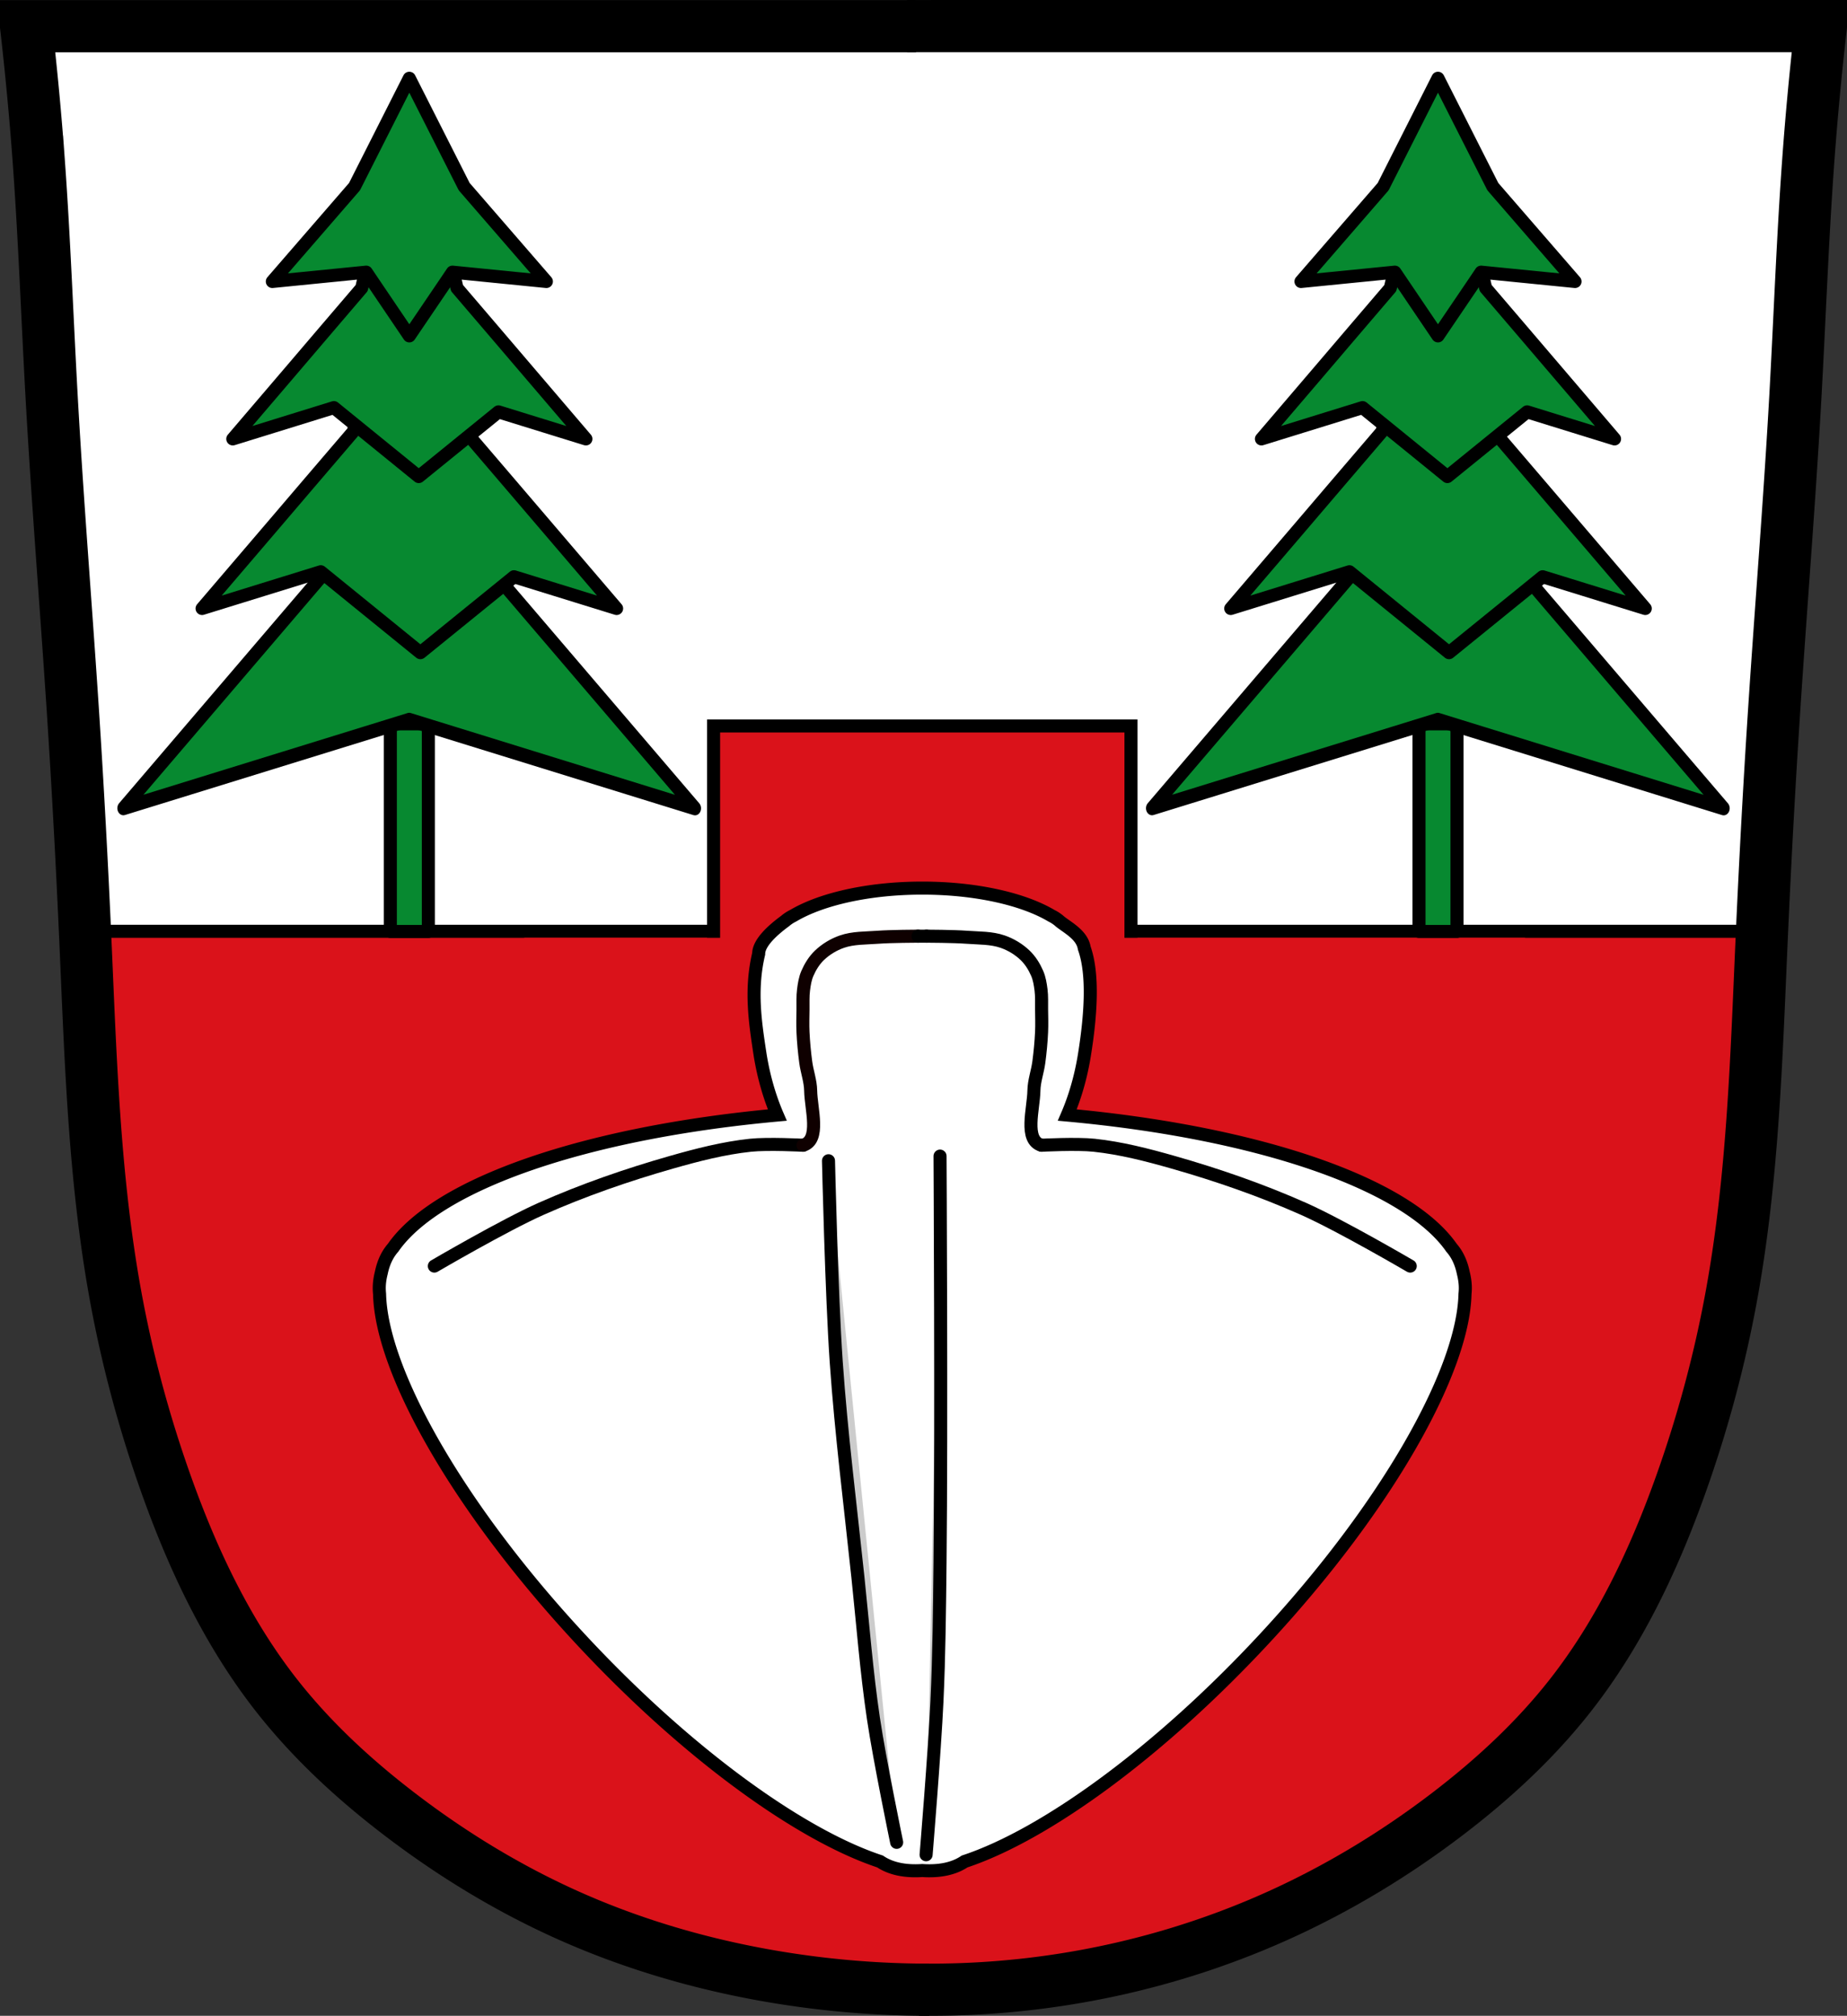 <svg xmlns="http://www.w3.org/2000/svg" width="707.777" height="772.541"><rect width="100%" height="100%" fill="#333333" stroke="none"/><path style="fill:#da121a;stroke:#000;stroke-width:1px;stroke-linecap:butt;stroke-linejoin:miter;stroke-opacity:1;fill-opacity:1" d="m28.976 91.124 685.211 2.68-13.396 255.865-10.047 170.801-18.085 111.188-30.14 72.339-46.217 57.603-77.028 52.245-83.726 27.462-81.716 4.02-79.038-16.746-61.622-24.783-59.612-40.188-45.547-51.575-30.142-79.037-21.433-101.141L49.74 416.65 37.683 204.321z" transform="translate(-18.159 -82.148)"/><path style="fill:#fff;stroke:#000;stroke-width:1px;stroke-linecap:butt;stroke-linejoin:miter;stroke-opacity:1" d="m27.806 93.071 688.65-1.39-18.537 345.252-9.732 2.317-10.195-.463H48.196z" transform="translate(-18.159 -82.148)"/><path d="M-191.43 1001.032a357.852 357.852 0 0 1-61.898-5.401c-26.241-4.612-52-12.179-76.324-23.05-22.989-10.275-44.635-23.471-64.64-38.763-17.482-13.363-33.795-28.404-47.356-45.732-18.84-24.075-32.032-52.13-42.274-80.933-8.456-23.779-15.006-48.238-19.487-73.075-8.011-44.408-9.374-89.703-11.367-134.784-1.317-29.787-2.918-59.562-4.872-89.314-2.63-40.062-5.899-80.082-8.12-120.169-1.648-29.77-2.718-59.576-4.87-89.314a1229.884 1229.884 0 0 0-4.873-51.965h341.019" style="fill:none;stroke:#000;stroke-width:20;stroke-linecap:butt;stroke-linejoin:miter;stroke-miterlimit:4;stroke-opacity:1;stroke-dasharray:none" transform="translate(547.51 -238.49)"/><path d="M-195.284 1000.998a327.29 327.29 0 0 0 61.17-4.915c26.352-4.636 52.138-12.525 76.52-23.544 22.945-10.368 44.622-23.493 64.642-38.763 17.496-13.345 33.8-28.398 47.355-45.732 18.832-24.08 32.03-52.13 42.274-80.932 8.458-23.779 15.007-48.239 19.487-73.076 8.01-44.408 9.374-89.703 11.367-134.783 1.318-29.787 2.919-59.562 4.872-89.315 2.63-40.061 5.9-80.082 8.12-120.168 1.649-29.771 2.719-59.576 4.871-89.315 1.256-17.353 2.88-34.68 4.872-51.964h-341.019M-199.885 248.506h13.789" style="fill:none;stroke:#000;stroke-width:20;stroke-linecap:butt;stroke-linejoin:miter;stroke-miterlimit:4;stroke-opacity:1;stroke-dasharray:none" transform="translate(547.51 -238.49)"/><path style="fill:none;stroke:#000;stroke-width:5;stroke-linecap:butt;stroke-linejoin:miter;stroke-miterlimit:4;stroke-opacity:1;stroke-dasharray:none" d="M694.83 439.057H47.411" transform="translate(-18.159 -82.148)"/><path style="fill:#da121a;fill-opacity:1;fill-rule:nonzero;stroke:#000;stroke-width:5;stroke-linecap:round;stroke-linejoin:miter;stroke-miterlimit:4;stroke-opacity:1;stroke-dasharray:none;stroke-dashoffset:0" d="M291.609 360.358h159.944v135.463H291.609z" transform="translate(-18.159 -82.148)"/><g style="fill:#078930;fill-opacity:1"><path style="fill:#da121a;fill-opacity:1;fill-rule:nonzero;stroke:none" d="M218.699 441.557h383.54v83.236h-383.54z" transform="translate(-17.813 -82.148)"/><path style="fill:#078930;fill-opacity:1;fill-rule:nonzero;stroke:#000;stroke-width:5.15;stroke-linecap:round;stroke-linejoin:round;stroke-miterlimit:4;stroke-opacity:1;stroke-dasharray:none;stroke-dashoffset:0" transform="matrix(.971 0 0 .971 702.387 -77.128)" d="M-163.366 365.12h15.003v81.938h-15.003z"/><path style="fill:#078930;fill-opacity:1;fill-rule:nonzero;stroke:#000;stroke-width:1.734;stroke-linejoin:round;stroke-miterlimit:4;stroke-opacity:1;stroke-dasharray:none" d="m-210.539 390.551-40.94 11.068-30.056 29.922 10.886-40.99-10.886-40.989 30.055 29.922z" transform="matrix(2.314 1.557 -1.336 2.696 1669.472 -415.342)"/><path style="fill:#078930;fill-opacity:1;stroke:#000;stroke-width:5.15;stroke-linejoin:round;stroke-miterlimit:4;stroke-opacity:1;stroke-dasharray:none" d="m-155.88 154.5-22.062 95.219-17.907 20.937-15.312 17.938-26.5 31 46.844-14.5 39.312 31.937 36.938-29.969 40.5 12.532-22.907-26.813-18.906-22.125-17.906-20.937-22.094-95.219z" transform="matrix(.971 0 0 .971 702.387 -77.128)"/><path style="fill:#078930;fill-opacity:1;stroke:#000;stroke-width:5.15;stroke-linejoin:round;stroke-miterlimit:4;stroke-opacity:1;stroke-dasharray:none" d="m-155.877 111.957-18.795 81.156-15.253 17.845-13.044 15.289-22.574 26.421 39.904-12.358 33.488 27.22 31.466-25.542 34.5 10.68-19.513-22.852-16.105-18.858-15.254-17.845-18.82-81.156z" transform="matrix(.971 0 0 .971 702.387 -77.128)"/><path style="fill:#078930;fill-opacity:1;fill-rule:nonzero;stroke:#000;stroke-width:5.15;stroke-linecap:round;stroke-linejoin:round;stroke-miterlimit:4;stroke-opacity:1;stroke-dasharray:none;stroke-dashoffset:0" d="m-155.875 110.313-21.625 42.78-32.438 37.438 37.063-3.687 2.969 4.406 14.031 20.75 14.063-20.75 2.968-4.406 37.063 3.687-32.438-37.437-21.656-42.781z" transform="matrix(.971 0 0 .971 702.387 -77.128)"/><g style="fill:#078930;fill-opacity:1"><path style="fill:#078930;fill-opacity:1;fill-rule:nonzero;stroke:#000;stroke-width:5.15;stroke-linecap:round;stroke-linejoin:round;stroke-miterlimit:4;stroke-opacity:1;stroke-dasharray:none;stroke-dashoffset:0" d="M-163.366 365.12h15.003v81.938h-15.003z" transform="matrix(.971 0 0 .971 308.205 -77.128)"/><path style="fill:#078930;fill-opacity:1;fill-rule:nonzero;stroke:#000;stroke-width:1.734;stroke-linejoin:round;stroke-miterlimit:4;stroke-opacity:1;stroke-dasharray:none" d="m-210.539 390.551-40.94 11.068-30.056 29.922 10.886-40.99-10.886-40.989 30.055 29.922z" transform="matrix(2.314 1.557 -1.336 2.696 1275.29 -415.342)"/><path style="fill:#078930;fill-opacity:1;stroke:#000;stroke-width:5.15;stroke-linejoin:round;stroke-miterlimit:4;stroke-opacity:1;stroke-dasharray:none" d="m-155.88 154.5-22.062 95.219-17.907 20.937-15.312 17.938-26.5 31 46.844-14.5 39.312 31.937 36.938-29.969 40.5 12.532-22.907-26.813-18.906-22.125-17.906-20.937-22.094-95.219z" transform="matrix(.971 0 0 .971 308.205 -77.128)"/><path style="fill:#078930;fill-opacity:1;stroke:#000;stroke-width:5.15;stroke-linejoin:round;stroke-miterlimit:4;stroke-opacity:1;stroke-dasharray:none" d="m-155.877 111.957-18.795 81.156-15.253 17.845-13.044 15.289-22.574 26.421 39.904-12.358 33.488 27.22 31.466-25.542 34.5 10.68-19.513-22.852-16.105-18.858-15.254-17.845-18.82-81.156z" transform="matrix(.971 0 0 .971 308.205 -77.128)"/><path style="fill:#078930;fill-opacity:1;fill-rule:nonzero;stroke:#000;stroke-width:5.15;stroke-linecap:round;stroke-linejoin:round;stroke-miterlimit:4;stroke-opacity:1;stroke-dasharray:none;stroke-dashoffset:0" d="m-155.875 110.313-21.625 42.78-32.438 37.438 37.063-3.687 2.969 4.406 14.031 20.75 14.063-20.75 2.968-4.406 37.063 3.687-32.438-37.437-21.656-42.781z" transform="matrix(.971 0 0 .971 308.205 -77.128)"/></g></g><path style="fill:#fff;fill-opacity:1;stroke:#000;stroke-width:5;stroke-linecap:butt;stroke-linejoin:miter;stroke-miterlimit:4;stroke-opacity:1;stroke-dasharray:none" d="M371.581 422.506c-20.56 0-38.697 4.191-49.5 10.594a14.271 14.271 0 0 0-3 1.969c-4.748 3.486-10.197 8.355-10.197 12.62-3.33 13.996-1.234 26.877.541 38.598 1.365 8.546 3.678 16.423 6.594 23.188-73.032 6.68-129.957 26.185-147.156 50.75-.013.018-.019.044-.032.062-2.276 2.567-3.77 5.821-4.562 9.688-.492 1.932-.781 3.87-.781 5.844 0 .75.053 1.504.125 2.25.69 29.526 29.989 81.57 76.78 132 40.688 43.85 84.238 75.279 115.001 85.468 4.159 2.797 9.64 3.906 16.188 3.469 6.56.443 12.053-.668 16.218-3.469 30.763-10.189 74.282-41.618 114.969-85.468 46.792-50.43 76.091-102.474 76.781-132 .072-.746.125-1.5.125-2.25 0-1.975-.289-3.912-.78-5.844-.794-3.867-2.287-7.12-4.563-9.688-.013-.018-.018-.044-.031-.062-17.2-24.565-74.125-44.07-147.157-50.75 2.916-6.765 5.23-14.642 6.594-23.188 2.42-15.154 3.482-30.734-.089-40.781-.796-4.952-6.046-7.657-9.13-10.062-.072-.066-.146-.125-.219-.188a14.406 14.406 0 0 0-3.219-2.156c-10.804-6.404-28.939-10.594-49.5-10.594z" transform="translate(-18.159 -82.148)"/><path style="fill:#ccc;fill-opacity:1;stroke:#000;stroke-width:5;stroke-linecap:round;stroke-linejoin:miter;stroke-miterlimit:4;stroke-opacity:1;stroke-dasharray:none" d="M378.386 525.208s.576 103.7 0 155.545c-.198 17.814-.361 35.635-1.187 53.431-.911 19.62-4.156 58.775-4.156 58.775M335.641 526.99s1.183 51.495 2.968 77.178c1.918 27.58 5.417 55.027 8.312 82.522 1.897 18.017 3.276 36.104 5.937 54.025 2.365 15.932 8.905 47.494 8.905 47.494" transform="translate(-18.159 -82.148)"/><path style="fill:none;fill-opacity:1;stroke:#000;stroke-width:5;stroke-linecap:round;stroke-linejoin:miter;stroke-miterlimit:4;stroke-opacity:1;stroke-dasharray:none" d="M184.6 567.36s26.802-15.682 40.964-21.967c16.134-7.159 32.894-12.97 49.87-17.81 9.928-2.83 20.01-5.436 30.277-6.53 6.69-.714 20.185 0 20.185 0M558.563 567.36s-26.802-15.682-40.964-21.967c-16.135-7.159-32.894-12.97-49.87-17.81-9.928-2.83-20.01-5.436-30.277-6.53-6.69-.714-20.185 0-20.185 0" transform="translate(-18.159 -82.148)"/><path style="fill:none;fill-opacity:1;stroke:#0f0000;stroke-width:5;stroke-linecap:round;stroke-linejoin:miter;stroke-miterlimit:4;stroke-opacity:1;stroke-dasharray:none" d="M325.896 521.053c6.762-1.975 3.028-13.889 2.91-20.932-.06-3.692-1.406-7.254-1.888-10.915-.505-3.83-.875-7.684-1.05-11.544-.13-2.866-.04-5.738 0-8.606.035-2.52-.113-5.058.21-7.557.276-2.137.613-4.319 1.47-6.297 1.102-2.546 2.616-5.004 4.617-6.926 2.423-2.327 5.433-4.143 8.606-5.248 4.327-1.506 9.074-1.337 13.643-1.679 5.165-.387 15.533-.42 15.533-.42" transform="translate(-18.159 -82.148)"/><path style="fill:none;fill-opacity:1;stroke:#000;stroke-width:5;stroke-linecap:round;stroke-linejoin:miter;stroke-miterlimit:4;stroke-opacity:1;stroke-dasharray:none" d="M417.267 521.053c-6.762-1.975-3.027-13.889-2.91-20.932.061-3.692 1.406-7.254 1.889-10.915.505-3.83.874-7.684 1.05-11.544.13-2.866.04-5.738 0-8.606-.036-2.52.112-5.058-.21-7.557-.277-2.137-.613-4.319-1.47-6.297-1.102-2.546-2.616-5.004-4.618-6.926-2.423-2.327-5.432-4.143-8.605-5.248-4.328-1.506-9.075-1.337-13.644-1.679-5.165-.387-15.532-.42-15.532-.42" transform="translate(-18.159 -82.148)"/><path style="fill:#ccc;fill-opacity:1;stroke:#000;stroke-width:5;stroke-linecap:round;stroke-linejoin:miter;stroke-miterlimit:4;stroke-opacity:1;stroke-dasharray:none" d="M369.947 440.93h3.27" transform="translate(-18.159 -82.148)"/></svg>